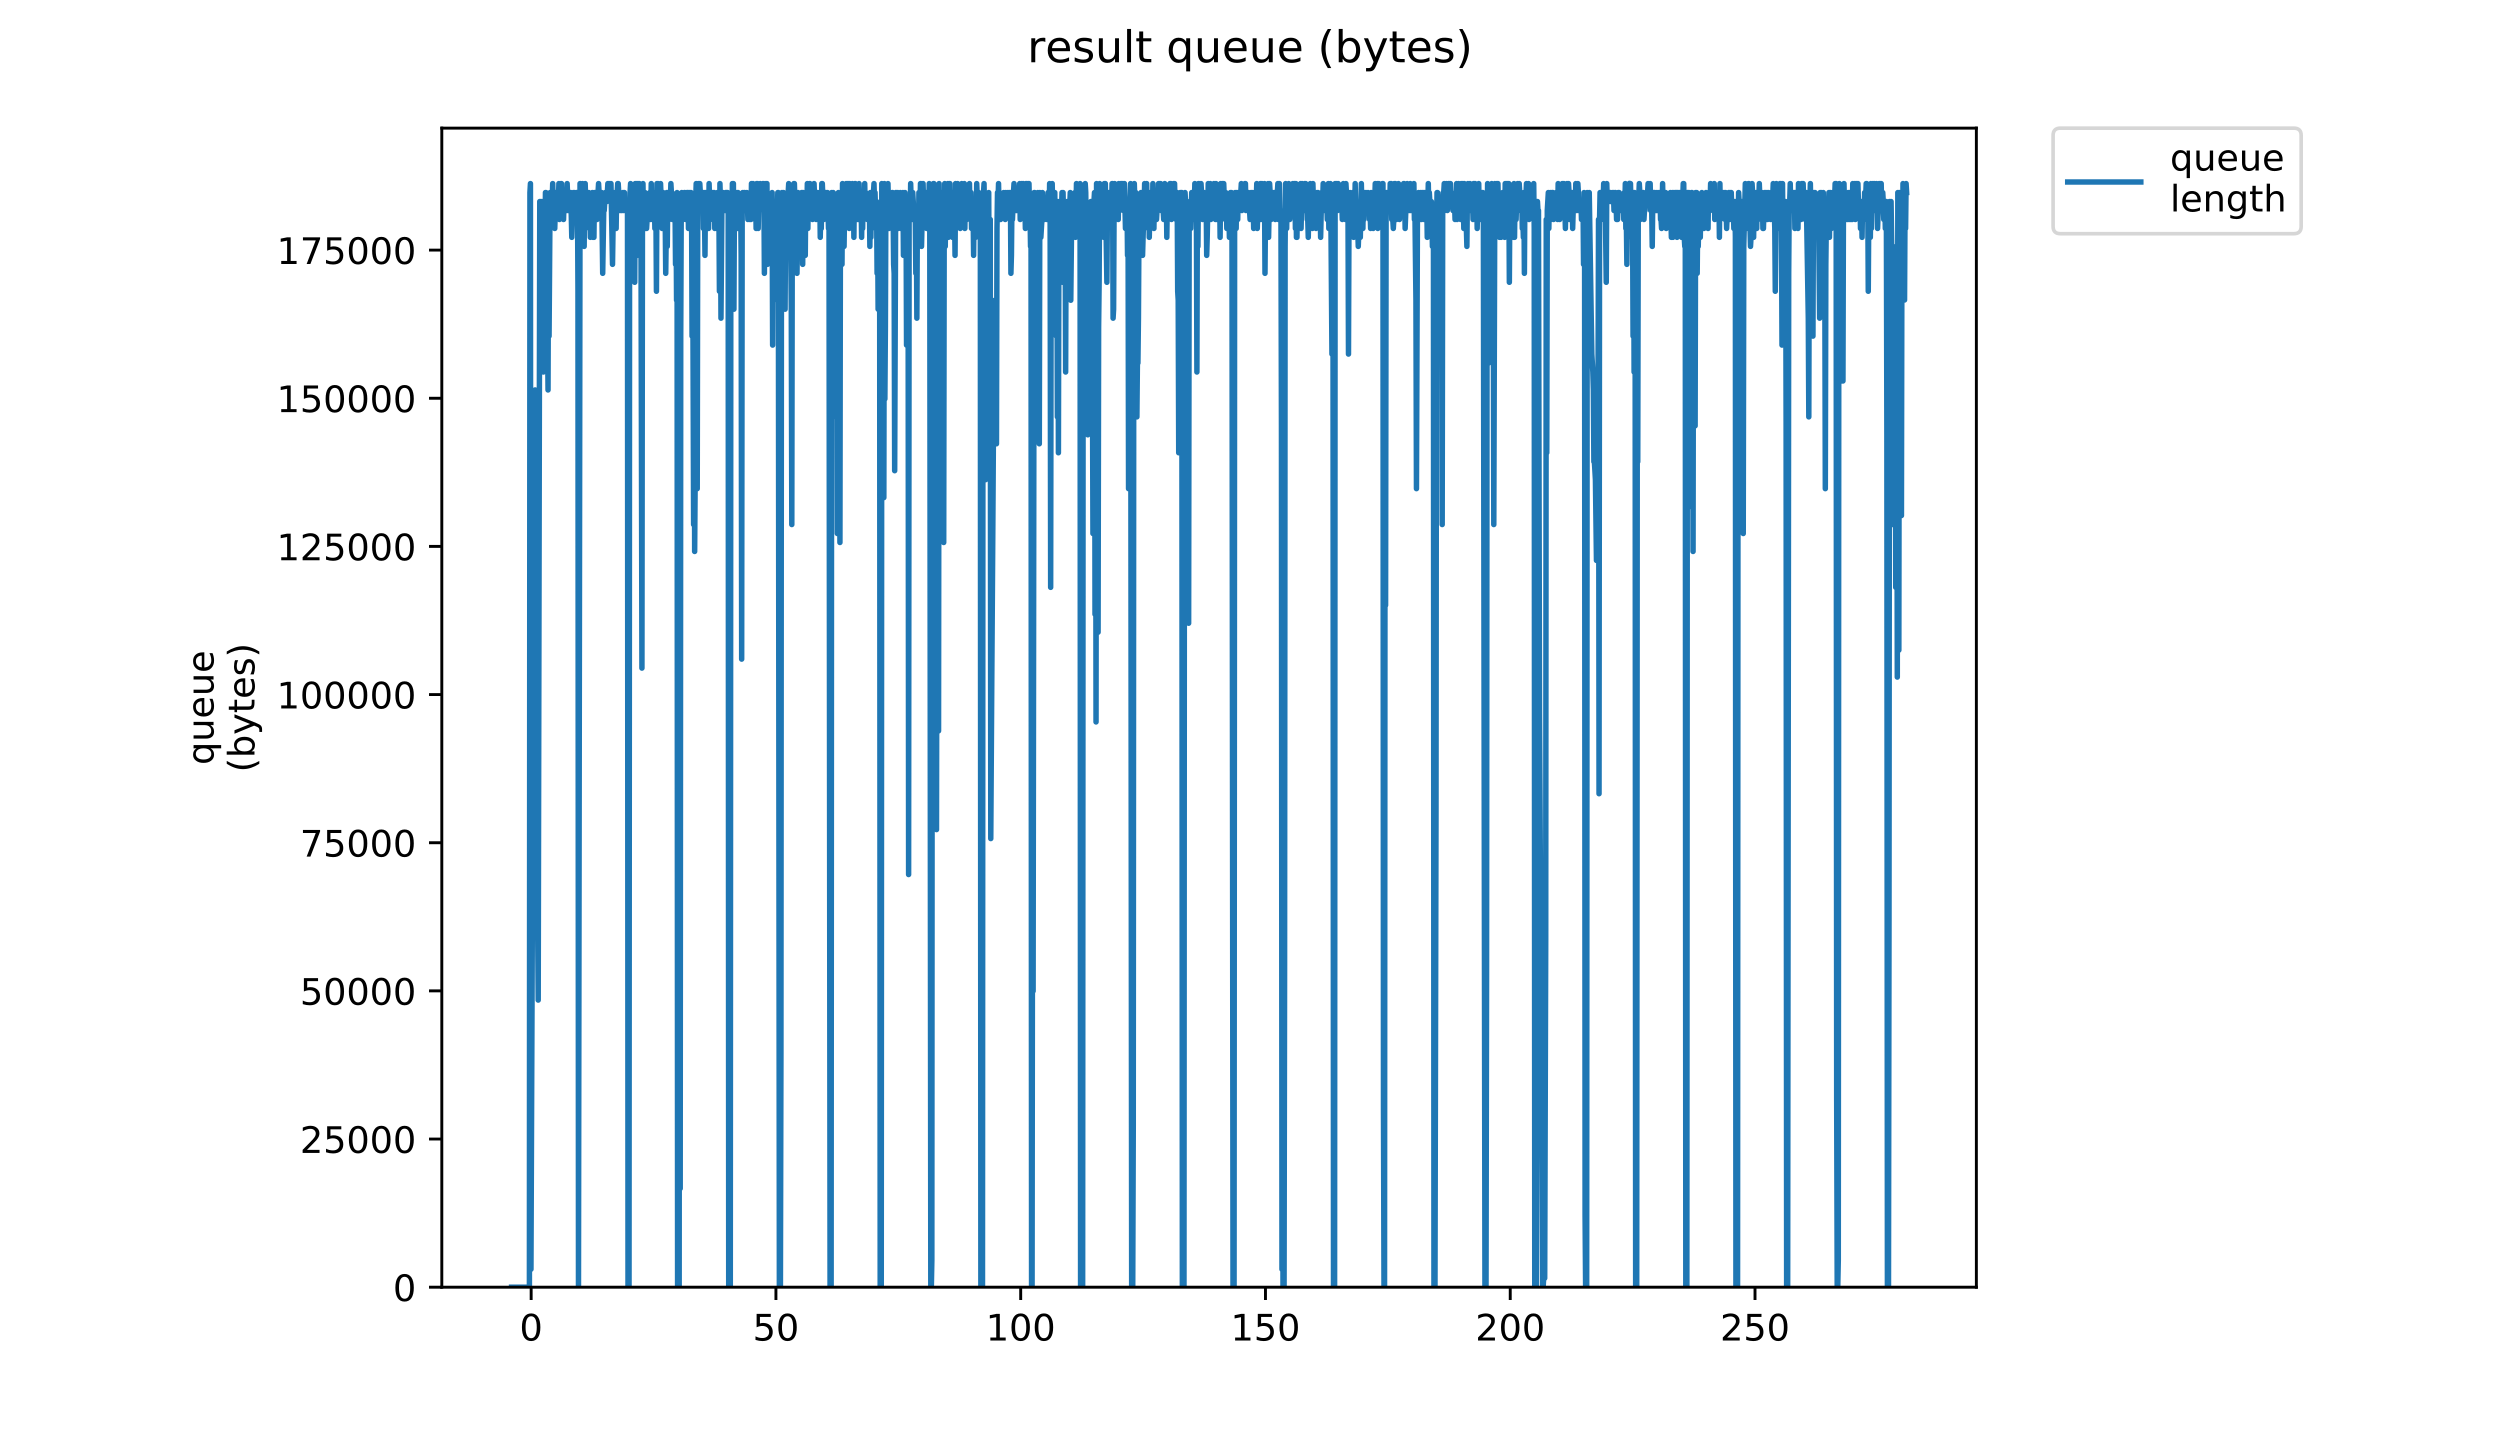 <?xml version="1.0" encoding="utf-8" standalone="no"?>
<!DOCTYPE svg PUBLIC "-//W3C//DTD SVG 1.1//EN"
  "http://www.w3.org/Graphics/SVG/1.1/DTD/svg11.dtd">
<!-- Created with matplotlib (https://matplotlib.org/) -->
<svg height="396pt" version="1.1" viewBox="0 0 684 396" width="684pt" xmlns="http://www.w3.org/2000/svg" xmlns:xlink="http://www.w3.org/1999/xlink">
 <defs>
  <style type="text/css">
*{stroke-linecap:butt;stroke-linejoin:round;}
  </style>
 </defs>
 <g id="figure_1">
  <g id="patch_1">
   <path d="M 0 396 
L 684 396 
L 684 0 
L 0 0 
z
" style="fill:#ffffff;"/>
  </g>
  <g id="axes_1">
   <g id="patch_2">
    <path d="M 120.879 352.174 
L 540.734 352.174 
L 540.734 35.062 
L 120.879 35.062 
z
" style="fill:#ffffff;"/>
   </g>
   <g id="matplotlib.axis_1">
    <g id="xtick_1">
     <g id="line2d_1">
      <defs>
       <path d="M 0 0 
L 0 3.5 
" id="m842500ee3b" style="stroke:#000000;stroke-width:0.8;"/>
      </defs>
      <g>
       <use style="stroke:#000000;stroke-width:0.8;" x="145.324" xlink:href="#m842500ee3b" y="352.174"/>
      </g>
     </g>
     <g id="text_1">
      <!-- 0 -->
      <defs>
       <path d="M 31.781 66.406 
Q 24.172 66.406 20.328 58.906 
Q 16.5 51.422 16.5 36.375 
Q 16.5 21.391 20.328 13.891 
Q 24.172 6.391 31.781 6.391 
Q 39.453 6.391 43.281 13.891 
Q 47.125 21.391 47.125 36.375 
Q 47.125 51.422 43.281 58.906 
Q 39.453 66.406 31.781 66.406 
z
M 31.781 74.219 
Q 44.047 74.219 50.516 64.516 
Q 56.984 54.828 56.984 36.375 
Q 56.984 17.969 50.516 8.266 
Q 44.047 -1.422 31.781 -1.422 
Q 19.531 -1.422 13.062 8.266 
Q 6.594 17.969 6.594 36.375 
Q 6.594 54.828 13.062 64.516 
Q 19.531 74.219 31.781 74.219 
z
" id="DejaVuSans-48"/>
      </defs>
      <g transform="translate(142.143 366.773)scale(0.1 -0.1)">
       <use xlink:href="#DejaVuSans-48"/>
      </g>
     </g>
    </g>
    <g id="xtick_2">
     <g id="line2d_2">
      <g>
       <use style="stroke:#000000;stroke-width:0.8;" x="212.293" xlink:href="#m842500ee3b" y="352.174"/>
      </g>
     </g>
     <g id="text_2">
      <!-- 50 -->
      <defs>
       <path d="M 10.797 72.906 
L 49.516 72.906 
L 49.516 64.594 
L 19.828 64.594 
L 19.828 46.734 
Q 21.969 47.469 24.109 47.828 
Q 26.266 48.188 28.422 48.188 
Q 40.625 48.188 47.75 41.5 
Q 54.891 34.812 54.891 23.391 
Q 54.891 11.625 47.562 5.094 
Q 40.234 -1.422 26.906 -1.422 
Q 22.312 -1.422 17.547 -0.641 
Q 12.797 0.141 7.719 1.703 
L 7.719 11.625 
Q 12.109 9.234 16.797 8.062 
Q 21.484 6.891 26.703 6.891 
Q 35.156 6.891 40.078 11.328 
Q 45.016 15.766 45.016 23.391 
Q 45.016 31 40.078 35.438 
Q 35.156 39.891 26.703 39.891 
Q 22.75 39.891 18.812 39.016 
Q 14.891 38.141 10.797 36.281 
z
" id="DejaVuSans-53"/>
      </defs>
      <g transform="translate(205.931 366.773)scale(0.1 -0.1)">
       <use xlink:href="#DejaVuSans-53"/>
       <use x="63.623" xlink:href="#DejaVuSans-48"/>
      </g>
     </g>
    </g>
    <g id="xtick_3">
     <g id="line2d_3">
      <g>
       <use style="stroke:#000000;stroke-width:0.8;" x="279.262" xlink:href="#m842500ee3b" y="352.174"/>
      </g>
     </g>
     <g id="text_3">
      <!-- 100 -->
      <defs>
       <path d="M 12.406 8.297 
L 28.516 8.297 
L 28.516 63.922 
L 10.984 60.406 
L 10.984 69.391 
L 28.422 72.906 
L 38.281 72.906 
L 38.281 8.297 
L 54.391 8.297 
L 54.391 0 
L 12.406 0 
z
" id="DejaVuSans-49"/>
      </defs>
      <g transform="translate(269.719 366.773)scale(0.1 -0.1)">
       <use xlink:href="#DejaVuSans-49"/>
       <use x="63.623" xlink:href="#DejaVuSans-48"/>
       <use x="127.246" xlink:href="#DejaVuSans-48"/>
      </g>
     </g>
    </g>
    <g id="xtick_4">
     <g id="line2d_4">
      <g>
       <use style="stroke:#000000;stroke-width:0.8;" x="346.232" xlink:href="#m842500ee3b" y="352.174"/>
      </g>
     </g>
     <g id="text_4">
      <!-- 150 -->
      <g transform="translate(336.688 366.773)scale(0.1 -0.1)">
       <use xlink:href="#DejaVuSans-49"/>
       <use x="63.623" xlink:href="#DejaVuSans-53"/>
       <use x="127.246" xlink:href="#DejaVuSans-48"/>
      </g>
     </g>
    </g>
    <g id="xtick_5">
     <g id="line2d_5">
      <g>
       <use style="stroke:#000000;stroke-width:0.8;" x="413.201" xlink:href="#m842500ee3b" y="352.174"/>
      </g>
     </g>
     <g id="text_5">
      <!-- 200 -->
      <defs>
       <path d="M 19.188 8.297 
L 53.609 8.297 
L 53.609 0 
L 7.328 0 
L 7.328 8.297 
Q 12.938 14.109 22.625 23.891 
Q 32.328 33.688 34.812 36.531 
Q 39.547 41.844 41.422 45.531 
Q 43.312 49.219 43.312 52.781 
Q 43.312 58.594 39.234 62.25 
Q 35.156 65.922 28.609 65.922 
Q 23.969 65.922 18.812 64.312 
Q 13.672 62.703 7.812 59.422 
L 7.812 69.391 
Q 13.766 71.781 18.938 73 
Q 24.125 74.219 28.422 74.219 
Q 39.75 74.219 46.484 68.547 
Q 53.219 62.891 53.219 53.422 
Q 53.219 48.922 51.531 44.891 
Q 49.859 40.875 45.406 35.406 
Q 44.188 33.984 37.641 27.219 
Q 31.109 20.453 19.188 8.297 
z
" id="DejaVuSans-50"/>
      </defs>
      <g transform="translate(403.657 366.773)scale(0.1 -0.1)">
       <use xlink:href="#DejaVuSans-50"/>
       <use x="63.623" xlink:href="#DejaVuSans-48"/>
       <use x="127.246" xlink:href="#DejaVuSans-48"/>
      </g>
     </g>
    </g>
    <g id="xtick_6">
     <g id="line2d_6">
      <g>
       <use style="stroke:#000000;stroke-width:0.8;" x="480.17" xlink:href="#m842500ee3b" y="352.174"/>
      </g>
     </g>
     <g id="text_6">
      <!-- 250 -->
      <g transform="translate(470.626 366.773)scale(0.1 -0.1)">
       <use xlink:href="#DejaVuSans-50"/>
       <use x="63.623" xlink:href="#DejaVuSans-53"/>
       <use x="127.246" xlink:href="#DejaVuSans-48"/>
      </g>
     </g>
    </g>
   </g>
   <g id="matplotlib.axis_2">
    <g id="ytick_1">
     <g id="line2d_7">
      <defs>
       <path d="M 0 0 
L -3.5 0 
" id="md6cca9fcb4" style="stroke:#000000;stroke-width:0.8;"/>
      </defs>
      <g>
       <use style="stroke:#000000;stroke-width:0.8;" x="120.879" xlink:href="#md6cca9fcb4" y="352.174"/>
      </g>
     </g>
     <g id="text_7">
      <!-- 0 -->
      <g transform="translate(107.516 355.973)scale(0.1 -0.1)">
       <use xlink:href="#DejaVuSans-48"/>
      </g>
     </g>
    </g>
    <g id="ytick_2">
     <g id="line2d_8">
      <g>
       <use style="stroke:#000000;stroke-width:0.8;" x="120.879" xlink:href="#md6cca9fcb4" y="311.639"/>
      </g>
     </g>
     <g id="text_8">
      <!-- 25000 -->
      <g transform="translate(82.066 315.438)scale(0.1 -0.1)">
       <use xlink:href="#DejaVuSans-50"/>
       <use x="63.623" xlink:href="#DejaVuSans-53"/>
       <use x="127.246" xlink:href="#DejaVuSans-48"/>
       <use x="190.869" xlink:href="#DejaVuSans-48"/>
       <use x="254.492" xlink:href="#DejaVuSans-48"/>
      </g>
     </g>
    </g>
    <g id="ytick_3">
     <g id="line2d_9">
      <g>
       <use style="stroke:#000000;stroke-width:0.8;" x="120.879" xlink:href="#md6cca9fcb4" y="271.103"/>
      </g>
     </g>
     <g id="text_9">
      <!-- 50000 -->
      <g transform="translate(82.066 274.903)scale(0.1 -0.1)">
       <use xlink:href="#DejaVuSans-53"/>
       <use x="63.623" xlink:href="#DejaVuSans-48"/>
       <use x="127.246" xlink:href="#DejaVuSans-48"/>
       <use x="190.869" xlink:href="#DejaVuSans-48"/>
       <use x="254.492" xlink:href="#DejaVuSans-48"/>
      </g>
     </g>
    </g>
    <g id="ytick_4">
     <g id="line2d_10">
      <g>
       <use style="stroke:#000000;stroke-width:0.8;" x="120.879" xlink:href="#md6cca9fcb4" y="230.568"/>
      </g>
     </g>
     <g id="text_10">
      <!-- 75000 -->
      <defs>
       <path d="M 8.203 72.906 
L 55.078 72.906 
L 55.078 68.703 
L 28.609 0 
L 18.312 0 
L 43.219 64.594 
L 8.203 64.594 
z
" id="DejaVuSans-55"/>
      </defs>
      <g transform="translate(82.066 234.367)scale(0.1 -0.1)">
       <use xlink:href="#DejaVuSans-55"/>
       <use x="63.623" xlink:href="#DejaVuSans-53"/>
       <use x="127.246" xlink:href="#DejaVuSans-48"/>
       <use x="190.869" xlink:href="#DejaVuSans-48"/>
       <use x="254.492" xlink:href="#DejaVuSans-48"/>
      </g>
     </g>
    </g>
    <g id="ytick_5">
     <g id="line2d_11">
      <g>
       <use style="stroke:#000000;stroke-width:0.8;" x="120.879" xlink:href="#md6cca9fcb4" y="190.033"/>
      </g>
     </g>
     <g id="text_11">
      <!-- 100000 -->
      <g transform="translate(75.704 193.832)scale(0.1 -0.1)">
       <use xlink:href="#DejaVuSans-49"/>
       <use x="63.623" xlink:href="#DejaVuSans-48"/>
       <use x="127.246" xlink:href="#DejaVuSans-48"/>
       <use x="190.869" xlink:href="#DejaVuSans-48"/>
       <use x="254.492" xlink:href="#DejaVuSans-48"/>
       <use x="318.115" xlink:href="#DejaVuSans-48"/>
      </g>
     </g>
    </g>
    <g id="ytick_6">
     <g id="line2d_12">
      <g>
       <use style="stroke:#000000;stroke-width:0.8;" x="120.879" xlink:href="#md6cca9fcb4" y="149.497"/>
      </g>
     </g>
     <g id="text_12">
      <!-- 125000 -->
      <g transform="translate(75.704 153.297)scale(0.1 -0.1)">
       <use xlink:href="#DejaVuSans-49"/>
       <use x="63.623" xlink:href="#DejaVuSans-50"/>
       <use x="127.246" xlink:href="#DejaVuSans-53"/>
       <use x="190.869" xlink:href="#DejaVuSans-48"/>
       <use x="254.492" xlink:href="#DejaVuSans-48"/>
       <use x="318.115" xlink:href="#DejaVuSans-48"/>
      </g>
     </g>
    </g>
    <g id="ytick_7">
     <g id="line2d_13">
      <g>
       <use style="stroke:#000000;stroke-width:0.8;" x="120.879" xlink:href="#md6cca9fcb4" y="108.962"/>
      </g>
     </g>
     <g id="text_13">
      <!-- 150000 -->
      <g transform="translate(75.704 112.761)scale(0.1 -0.1)">
       <use xlink:href="#DejaVuSans-49"/>
       <use x="63.623" xlink:href="#DejaVuSans-53"/>
       <use x="127.246" xlink:href="#DejaVuSans-48"/>
       <use x="190.869" xlink:href="#DejaVuSans-48"/>
       <use x="254.492" xlink:href="#DejaVuSans-48"/>
       <use x="318.115" xlink:href="#DejaVuSans-48"/>
      </g>
     </g>
    </g>
    <g id="ytick_8">
     <g id="line2d_14">
      <g>
       <use style="stroke:#000000;stroke-width:0.8;" x="120.879" xlink:href="#md6cca9fcb4" y="68.427"/>
      </g>
     </g>
     <g id="text_14">
      <!-- 175000 -->
      <g transform="translate(75.704 72.226)scale(0.1 -0.1)">
       <use xlink:href="#DejaVuSans-49"/>
       <use x="63.623" xlink:href="#DejaVuSans-55"/>
       <use x="127.246" xlink:href="#DejaVuSans-53"/>
       <use x="190.869" xlink:href="#DejaVuSans-48"/>
       <use x="254.492" xlink:href="#DejaVuSans-48"/>
       <use x="318.115" xlink:href="#DejaVuSans-48"/>
      </g>
     </g>
    </g>
    <g id="text_15">
     <!-- queue -->
     <defs>
      <path d="M 14.797 27.297 
Q 14.797 17.391 18.875 11.75 
Q 22.953 6.109 30.078 6.109 
Q 37.203 6.109 41.297 11.75 
Q 45.406 17.391 45.406 27.297 
Q 45.406 37.203 41.297 42.844 
Q 37.203 48.484 30.078 48.484 
Q 22.953 48.484 18.875 42.844 
Q 14.797 37.203 14.797 27.297 
z
M 45.406 8.203 
Q 42.578 3.328 38.25 0.953 
Q 33.938 -1.422 27.875 -1.422 
Q 17.969 -1.422 11.734 6.484 
Q 5.516 14.406 5.516 27.297 
Q 5.516 40.188 11.734 48.094 
Q 17.969 56 27.875 56 
Q 33.938 56 38.25 53.625 
Q 42.578 51.266 45.406 46.391 
L 45.406 54.688 
L 54.391 54.688 
L 54.391 -20.797 
L 45.406 -20.797 
z
" id="DejaVuSans-113"/>
      <path d="M 8.5 21.578 
L 8.5 54.688 
L 17.484 54.688 
L 17.484 21.922 
Q 17.484 14.156 20.5 10.266 
Q 23.531 6.391 29.594 6.391 
Q 36.859 6.391 41.078 11.031 
Q 45.312 15.672 45.312 23.688 
L 45.312 54.688 
L 54.297 54.688 
L 54.297 0 
L 45.312 0 
L 45.312 8.406 
Q 42.047 3.422 37.719 1 
Q 33.406 -1.422 27.688 -1.422 
Q 18.266 -1.422 13.375 4.438 
Q 8.5 10.297 8.5 21.578 
z
M 31.109 56 
z
" id="DejaVuSans-117"/>
      <path d="M 56.203 29.594 
L 56.203 25.203 
L 14.891 25.203 
Q 15.484 15.922 20.484 11.062 
Q 25.484 6.203 34.422 6.203 
Q 39.594 6.203 44.453 7.469 
Q 49.312 8.734 54.109 11.281 
L 54.109 2.781 
Q 49.266 0.734 44.188 -0.344 
Q 39.109 -1.422 33.891 -1.422 
Q 20.797 -1.422 13.156 6.188 
Q 5.516 13.812 5.516 26.812 
Q 5.516 40.234 12.766 48.109 
Q 20.016 56 32.328 56 
Q 43.359 56 49.781 48.891 
Q 56.203 41.797 56.203 29.594 
z
M 47.219 32.234 
Q 47.125 39.594 43.094 43.984 
Q 39.062 48.391 32.422 48.391 
Q 24.906 48.391 20.391 44.141 
Q 15.875 39.891 15.188 32.172 
z
" id="DejaVuSans-101"/>
     </defs>
     <g transform="translate(58.426 209.283)rotate(-90)scale(0.1 -0.1)">
      <use xlink:href="#DejaVuSans-113"/>
      <use x="63.477" xlink:href="#DejaVuSans-117"/>
      <use x="126.855" xlink:href="#DejaVuSans-101"/>
      <use x="188.379" xlink:href="#DejaVuSans-117"/>
      <use x="251.758" xlink:href="#DejaVuSans-101"/>
     </g>
     <!-- (bytes) -->
     <defs>
      <path d="M 31 75.875 
Q 24.469 64.656 21.281 53.656 
Q 18.109 42.672 18.109 31.391 
Q 18.109 20.125 21.312 9.062 
Q 24.516 -2 31 -13.188 
L 23.188 -13.188 
Q 15.875 -1.703 12.234 9.375 
Q 8.594 20.453 8.594 31.391 
Q 8.594 42.281 12.203 53.312 
Q 15.828 64.359 23.188 75.875 
z
" id="DejaVuSans-40"/>
      <path d="M 48.688 27.297 
Q 48.688 37.203 44.609 42.844 
Q 40.531 48.484 33.406 48.484 
Q 26.266 48.484 22.188 42.844 
Q 18.109 37.203 18.109 27.297 
Q 18.109 17.391 22.188 11.75 
Q 26.266 6.109 33.406 6.109 
Q 40.531 6.109 44.609 11.75 
Q 48.688 17.391 48.688 27.297 
z
M 18.109 46.391 
Q 20.953 51.266 25.266 53.625 
Q 29.594 56 35.594 56 
Q 45.562 56 51.781 48.094 
Q 58.016 40.188 58.016 27.297 
Q 58.016 14.406 51.781 6.484 
Q 45.562 -1.422 35.594 -1.422 
Q 29.594 -1.422 25.266 0.953 
Q 20.953 3.328 18.109 8.203 
L 18.109 0 
L 9.078 0 
L 9.078 75.984 
L 18.109 75.984 
z
" id="DejaVuSans-98"/>
      <path d="M 32.172 -5.078 
Q 28.375 -14.844 24.75 -17.812 
Q 21.141 -20.797 15.094 -20.797 
L 7.906 -20.797 
L 7.906 -13.281 
L 13.188 -13.281 
Q 16.891 -13.281 18.938 -11.516 
Q 21 -9.766 23.484 -3.219 
L 25.094 0.875 
L 2.984 54.688 
L 12.5 54.688 
L 29.594 11.922 
L 46.688 54.688 
L 56.203 54.688 
z
" id="DejaVuSans-121"/>
      <path d="M 18.312 70.219 
L 18.312 54.688 
L 36.812 54.688 
L 36.812 47.703 
L 18.312 47.703 
L 18.312 18.016 
Q 18.312 11.328 20.141 9.422 
Q 21.969 7.516 27.594 7.516 
L 36.812 7.516 
L 36.812 0 
L 27.594 0 
Q 17.188 0 13.234 3.875 
Q 9.281 7.766 9.281 18.016 
L 9.281 47.703 
L 2.688 47.703 
L 2.688 54.688 
L 9.281 54.688 
L 9.281 70.219 
z
" id="DejaVuSans-116"/>
      <path d="M 44.281 53.078 
L 44.281 44.578 
Q 40.484 46.531 36.375 47.5 
Q 32.281 48.484 27.875 48.484 
Q 21.188 48.484 17.844 46.438 
Q 14.5 44.391 14.5 40.281 
Q 14.5 37.156 16.891 35.375 
Q 19.281 33.594 26.516 31.984 
L 29.594 31.297 
Q 39.156 29.25 43.188 25.516 
Q 47.219 21.781 47.219 15.094 
Q 47.219 7.469 41.188 3.016 
Q 35.156 -1.422 24.609 -1.422 
Q 20.219 -1.422 15.453 -0.562 
Q 10.688 0.297 5.422 2 
L 5.422 11.281 
Q 10.406 8.688 15.234 7.391 
Q 20.062 6.109 24.812 6.109 
Q 31.156 6.109 34.562 8.281 
Q 37.984 10.453 37.984 14.406 
Q 37.984 18.062 35.516 20.016 
Q 33.062 21.969 24.703 23.781 
L 21.578 24.516 
Q 13.234 26.266 9.516 29.906 
Q 5.812 33.547 5.812 39.891 
Q 5.812 47.609 11.281 51.797 
Q 16.75 56 26.812 56 
Q 31.781 56 36.172 55.266 
Q 40.578 54.547 44.281 53.078 
z
" id="DejaVuSans-115"/>
      <path d="M 8.016 75.875 
L 15.828 75.875 
Q 23.141 64.359 26.781 53.312 
Q 30.422 42.281 30.422 31.391 
Q 30.422 20.453 26.781 9.375 
Q 23.141 -1.703 15.828 -13.188 
L 8.016 -13.188 
Q 14.5 -2 17.703 9.062 
Q 20.906 20.125 20.906 31.391 
Q 20.906 42.672 17.703 53.656 
Q 14.5 64.656 8.016 75.875 
z
" id="DejaVuSans-41"/>
     </defs>
     <g transform="translate(69.624 211.295)rotate(-90)scale(0.1 -0.1)">
      <use xlink:href="#DejaVuSans-40"/>
      <use x="39.014" xlink:href="#DejaVuSans-98"/>
      <use x="102.49" xlink:href="#DejaVuSans-121"/>
      <use x="161.67" xlink:href="#DejaVuSans-116"/>
      <use x="200.879" xlink:href="#DejaVuSans-101"/>
      <use x="262.402" xlink:href="#DejaVuSans-115"/>
      <use x="314.502" xlink:href="#DejaVuSans-41"/>
     </g>
    </g>
   </g>
   <g id="line2d_15">
    <path clip-path="url(#p1775b8d9c0)" d="M 139.963 352.174 
L 144.847 352.174 
L 144.988 52.686 
L 145.128 50.231 
L 145.269 347.265 
L 145.835 204.885 
L 145.977 207.34 
L 146.118 175.427 
L 146.26 214.704 
L 146.403 106.692 
L 146.547 234.343 
L 146.689 160.698 
L 146.831 251.526 
L 146.972 236.798 
L 147.255 273.62 
L 147.678 55.141 
L 147.82 55.141 
L 147.961 60.05 
L 148.243 55.141 
L 148.384 84.599 
L 148.524 72.325 
L 148.666 101.782 
L 148.808 64.937 
L 148.949 74.779 
L 149.091 69.87 
L 149.233 52.686 
L 149.375 52.686 
L 149.658 74.779 
L 149.942 106.692 
L 150.084 60.05 
L 150.225 91.963 
L 150.509 52.686 
L 150.651 57.596 
L 150.792 55.141 
L 150.933 57.596 
L 151.075 55.141 
L 151.216 50.231 
L 151.358 55.141 
L 151.5 55.141 
L 151.642 57.596 
L 151.782 62.505 
L 152.065 52.686 
L 152.207 55.141 
L 152.348 52.686 
L 152.629 52.686 
L 152.77 55.034 
L 152.911 50.231 
L 153.052 60.05 
L 153.334 52.686 
L 153.476 50.231 
L 153.618 50.231 
L 153.759 55.141 
L 153.901 52.686 
L 154.042 52.686 
L 154.183 60.05 
L 154.324 55.141 
L 154.464 55.141 
L 154.606 57.596 
L 154.889 52.686 
L 155.03 57.596 
L 155.171 50.231 
L 155.452 57.596 
L 155.734 52.686 
L 155.874 57.596 
L 156.016 52.686 
L 156.157 52.686 
L 156.44 64.937 
L 156.581 60.05 
L 156.722 60.05 
L 156.862 52.686 
L 157.003 55.141 
L 157.144 52.686 
L 157.285 55.141 
L 157.427 55.141 
L 157.568 57.596 
L 157.709 52.686 
L 157.99 52.686 
L 158.131 79.689 
L 158.272 352.174 
L 158.697 50.231 
L 158.839 50.231 
L 159.12 55.141 
L 159.402 50.231 
L 159.543 62.505 
L 159.683 52.686 
L 159.824 67.415 
L 159.965 52.686 
L 160.107 50.231 
L 160.248 55.141 
L 160.389 52.686 
L 160.53 57.596 
L 160.67 52.686 
L 160.811 55.141 
L 160.952 55.141 
L 161.092 52.686 
L 161.233 62.505 
L 161.374 55.141 
L 161.515 64.937 
L 161.656 55.141 
L 161.796 57.596 
L 162.077 52.686 
L 162.218 64.937 
L 162.358 55.141 
L 162.499 64.937 
L 162.639 52.686 
L 162.782 55.141 
L 162.923 52.686 
L 163.064 57.596 
L 163.205 52.686 
L 163.345 60.05 
L 163.486 52.686 
L 163.626 52.686 
L 163.767 50.231 
L 163.907 52.686 
L 164.048 52.686 
L 164.19 55.141 
L 164.473 55.141 
L 164.614 52.686 
L 164.896 74.779 
L 165.177 57.596 
L 165.318 57.596 
L 165.602 52.686 
L 165.744 52.686 
L 165.885 55.141 
L 166.027 55.141 
L 166.31 50.231 
L 166.451 50.231 
L 166.594 52.686 
L 166.735 50.231 
L 166.877 55.141 
L 167.017 55.141 
L 167.159 50.231 
L 167.583 72.325 
L 167.866 52.686 
L 168.007 55.141 
L 168.291 55.141 
L 168.433 62.505 
L 168.574 62.505 
L 168.716 52.686 
L 168.858 52.686 
L 169 50.231 
L 169.141 50.231 
L 169.283 52.686 
L 169.425 57.596 
L 169.566 55.141 
L 169.708 57.596 
L 169.849 55.141 
L 169.99 57.596 
L 170.131 57.596 
L 170.412 52.686 
L 170.553 57.596 
L 170.694 52.686 
L 170.835 52.686 
L 170.976 57.596 
L 171.118 55.141 
L 171.259 57.596 
L 171.399 55.141 
L 171.54 57.596 
L 171.681 57.596 
L 171.822 352.174 
L 172.104 352.174 
L 172.245 72.325 
L 172.386 52.686 
L 172.527 50.231 
L 172.667 67.415 
L 172.808 52.686 
L 172.949 57.596 
L 173.231 57.596 
L 173.372 64.937 
L 173.514 55.141 
L 173.656 77.234 
L 173.797 50.231 
L 173.938 64.937 
L 174.079 67.415 
L 174.22 50.231 
L 174.362 69.87 
L 174.504 50.231 
L 174.645 52.686 
L 174.787 50.231 
L 174.929 50.231 
L 175.07 62.505 
L 175.211 60.05 
L 175.351 52.686 
L 175.633 182.792 
L 175.774 60.05 
L 175.914 50.231 
L 176.055 60.05 
L 176.48 52.686 
L 176.621 62.505 
L 176.763 57.596 
L 176.904 62.505 
L 177.046 60.05 
L 177.188 55.141 
L 177.329 60.05 
L 177.756 52.686 
L 177.898 55.141 
L 178.04 60.05 
L 178.182 50.231 
L 178.324 57.596 
L 178.466 55.141 
L 178.607 60.05 
L 178.749 52.686 
L 178.89 55.141 
L 179.032 55.141 
L 179.174 62.505 
L 179.316 57.596 
L 179.458 57.596 
L 179.6 79.689 
L 179.741 50.231 
L 179.883 57.596 
L 180.024 50.231 
L 180.307 55.141 
L 180.448 55.141 
L 180.589 57.596 
L 180.73 50.231 
L 181.154 62.505 
L 181.436 52.686 
L 181.578 55.141 
L 181.719 55.141 
L 181.86 62.505 
L 182.001 60.05 
L 182.142 74.779 
L 182.424 52.686 
L 182.565 67.415 
L 182.706 52.686 
L 182.847 57.596 
L 182.988 52.686 
L 183.129 60.05 
L 183.411 55.141 
L 183.552 50.231 
L 183.693 52.686 
L 183.834 52.686 
L 183.975 60.05 
L 184.258 55.141 
L 184.4 57.596 
L 184.541 57.596 
L 184.682 55.141 
L 184.823 72.325 
L 184.964 57.596 
L 185.105 82.144 
L 185.246 52.686 
L 185.387 352.174 
L 185.823 352.174 
L 185.964 57.596 
L 186.105 325.171 
L 186.246 91.963 
L 186.387 57.596 
L 186.528 52.686 
L 186.669 57.596 
L 186.81 55.141 
L 186.951 60.05 
L 187.092 57.596 
L 187.233 52.686 
L 187.373 52.686 
L 187.655 60.05 
L 187.937 52.686 
L 188.219 52.686 
L 188.361 62.505 
L 188.502 52.686 
L 188.643 62.505 
L 188.784 52.686 
L 188.925 55.141 
L 189.066 52.686 
L 189.206 55.141 
L 189.347 91.963 
L 189.489 57.596 
L 189.772 143.514 
L 189.914 74.779 
L 190.055 150.879 
L 190.196 131.24 
L 190.337 55.141 
L 190.478 50.231 
L 190.62 55.141 
L 190.761 133.695 
L 190.902 55.141 
L 191.043 50.231 
L 191.184 55.141 
L 191.325 55.141 
L 191.466 50.231 
L 191.749 55.141 
L 191.89 55.141 
L 192.031 52.686 
L 192.172 55.141 
L 192.315 52.686 
L 192.456 62.505 
L 192.597 52.686 
L 192.738 57.596 
L 192.879 69.87 
L 193.021 52.686 
L 193.162 62.505 
L 193.303 52.686 
L 193.444 57.596 
L 193.586 52.686 
L 193.869 62.505 
L 194.009 50.231 
L 194.293 60.05 
L 194.434 55.141 
L 194.575 55.141 
L 194.716 52.686 
L 194.857 52.686 
L 194.999 60.05 
L 195.14 52.686 
L 195.281 60.05 
L 195.422 52.686 
L 195.563 62.505 
L 195.704 55.141 
L 195.986 55.141 
L 196.127 62.505 
L 196.269 52.686 
L 196.411 57.596 
L 196.693 57.596 
L 196.834 79.689 
L 196.975 50.231 
L 197.117 55.141 
L 197.258 87.053 
L 197.54 52.686 
L 197.681 55.141 
L 197.823 52.686 
L 197.964 57.596 
L 198.106 57.596 
L 198.247 55.141 
L 198.387 57.596 
L 198.528 52.686 
L 199.092 52.686 
L 199.233 57.596 
L 199.374 352.174 
L 199.81 352.174 
L 199.952 60.05 
L 200.093 52.686 
L 200.234 67.415 
L 200.376 50.231 
L 200.517 64.937 
L 200.658 50.231 
L 200.8 84.599 
L 200.941 55.141 
L 201.082 52.686 
L 201.223 55.141 
L 201.363 55.141 
L 201.506 57.596 
L 201.649 52.686 
L 201.79 62.505 
L 201.931 52.686 
L 202.072 62.505 
L 202.213 57.596 
L 202.354 60.05 
L 202.495 55.141 
L 202.636 55.141 
L 202.778 69.87 
L 202.92 180.337 
L 203.062 55.141 
L 203.204 52.686 
L 203.488 57.596 
L 203.63 52.686 
L 203.771 52.686 
L 203.912 57.596 
L 204.053 55.141 
L 204.194 55.141 
L 204.335 52.686 
L 204.476 55.141 
L 204.617 60.05 
L 204.758 55.141 
L 204.899 55.141 
L 205.18 60.05 
L 205.321 55.141 
L 205.462 60.05 
L 205.603 50.231 
L 205.744 55.141 
L 205.886 55.141 
L 206.028 50.231 
L 206.169 55.141 
L 206.31 55.141 
L 206.592 60.05 
L 206.733 52.686 
L 206.874 62.505 
L 207.015 50.231 
L 207.157 52.686 
L 207.298 50.231 
L 207.438 62.505 
L 207.579 55.141 
L 207.72 57.596 
L 208.002 50.231 
L 208.143 55.141 
L 208.284 52.686 
L 208.426 52.686 
L 208.568 55.141 
L 208.71 50.231 
L 208.852 55.141 
L 208.994 50.231 
L 209.135 74.779 
L 209.275 52.686 
L 209.416 60.05 
L 209.557 50.231 
L 209.698 55.141 
L 209.839 50.231 
L 209.98 72.325 
L 210.122 57.596 
L 210.263 57.596 
L 210.404 55.141 
L 210.545 62.505 
L 210.686 57.596 
L 210.827 60.05 
L 210.967 55.141 
L 211.109 57.596 
L 211.25 52.686 
L 211.391 94.418 
L 211.533 60.05 
L 211.676 82.144 
L 211.817 57.596 
L 211.959 64.937 
L 212.242 55.141 
L 212.384 60.05 
L 212.526 57.596 
L 212.668 57.596 
L 212.809 52.686 
L 212.951 52.686 
L 213.234 352.174 
L 213.52 352.174 
L 213.663 288.349 
L 213.805 60.05 
L 213.947 52.686 
L 214.089 55.141 
L 214.23 67.415 
L 214.372 52.686 
L 214.514 57.596 
L 214.655 57.596 
L 214.797 84.599 
L 214.938 60.05 
L 215.221 55.141 
L 215.363 57.596 
L 215.504 52.686 
L 215.646 52.686 
L 215.788 50.231 
L 215.93 60.05 
L 216.071 52.686 
L 216.213 52.686 
L 216.497 84.599 
L 216.637 143.514 
L 216.779 52.686 
L 216.921 55.141 
L 217.063 55.141 
L 217.204 50.231 
L 217.346 50.231 
L 217.488 55.141 
L 217.629 55.141 
L 217.772 57.596 
L 217.913 55.141 
L 218.054 74.779 
L 218.338 52.686 
L 218.48 55.141 
L 218.621 55.141 
L 218.763 60.05 
L 218.905 55.141 
L 219.188 55.141 
L 219.33 52.686 
L 219.472 52.686 
L 219.613 72.325 
L 219.755 52.686 
L 219.897 55.141 
L 220.18 55.141 
L 220.322 69.87 
L 220.464 52.686 
L 220.605 60.05 
L 220.747 57.596 
L 220.889 50.231 
L 221.031 62.505 
L 221.172 52.686 
L 221.314 57.596 
L 221.456 50.231 
L 221.597 50.231 
L 221.88 57.596 
L 222.022 52.686 
L 222.163 52.686 
L 222.304 60.05 
L 222.445 52.686 
L 222.585 57.596 
L 222.726 50.231 
L 223.008 57.596 
L 223.151 55.141 
L 223.292 60.05 
L 223.433 57.596 
L 223.574 52.686 
L 223.715 52.686 
L 223.856 57.596 
L 223.997 57.596 
L 224.138 60.05 
L 224.279 52.686 
L 224.42 64.937 
L 224.561 57.596 
L 224.702 62.505 
L 224.844 50.231 
L 224.985 50.231 
L 225.267 57.596 
L 225.408 60.05 
L 225.548 52.686 
L 225.689 55.141 
L 225.831 52.686 
L 225.973 52.686 
L 226.114 55.141 
L 226.255 55.141 
L 226.396 52.686 
L 226.677 62.505 
L 226.817 55.141 
L 227.105 352.174 
L 227.399 352.174 
L 227.54 52.686 
L 227.68 55.141 
L 227.821 55.141 
L 227.962 52.686 
L 228.103 64.937 
L 228.244 55.141 
L 228.528 64.937 
L 228.671 114.057 
L 228.812 60.05 
L 228.955 69.87 
L 229.097 145.969 
L 229.38 52.686 
L 229.521 60.05 
L 229.806 148.424 
L 229.948 55.141 
L 230.089 55.141 
L 230.371 72.325 
L 230.512 50.231 
L 230.654 62.505 
L 230.795 55.141 
L 230.937 67.415 
L 231.078 57.596 
L 231.22 60.05 
L 231.361 57.596 
L 231.503 50.231 
L 231.645 57.596 
L 231.787 57.596 
L 231.928 50.231 
L 232.069 55.141 
L 232.21 50.231 
L 232.351 62.505 
L 232.493 50.231 
L 232.775 55.141 
L 232.916 60.05 
L 233.198 50.231 
L 233.339 55.141 
L 233.48 52.686 
L 233.621 64.937 
L 233.762 52.686 
L 233.904 50.231 
L 234.045 50.231 
L 234.186 52.686 
L 234.327 60.05 
L 234.609 52.686 
L 234.749 60.05 
L 234.89 60.05 
L 235.031 50.231 
L 235.172 60.05 
L 235.314 57.596 
L 235.454 57.596 
L 235.596 55.141 
L 235.737 64.937 
L 235.878 55.141 
L 236.019 62.505 
L 236.16 52.686 
L 236.301 60.05 
L 236.442 57.596 
L 236.583 50.231 
L 236.725 57.596 
L 236.866 52.686 
L 237.007 57.596 
L 237.148 57.596 
L 237.289 60.05 
L 237.57 60.05 
L 237.854 55.141 
L 237.995 67.415 
L 238.136 52.686 
L 238.277 64.937 
L 238.417 52.686 
L 238.559 62.505 
L 238.7 60.05 
L 238.982 52.686 
L 239.124 50.231 
L 239.265 55.141 
L 239.406 52.686 
L 239.547 57.596 
L 239.688 55.141 
L 239.829 55.141 
L 239.97 74.779 
L 240.11 60.05 
L 240.251 84.599 
L 240.392 77.234 
L 240.535 82.144 
L 240.676 69.87 
L 240.819 352.174 
L 241.113 352.174 
L 241.254 50.231 
L 241.395 52.686 
L 241.536 57.596 
L 241.677 55.141 
L 241.819 136.15 
L 241.96 50.231 
L 242.101 109.147 
L 242.241 89.508 
L 242.382 52.686 
L 242.523 60.05 
L 242.664 57.596 
L 242.945 50.231 
L 243.228 62.505 
L 243.369 54.857 
L 243.651 60.05 
L 243.792 55.141 
L 243.933 57.596 
L 244.074 52.686 
L 244.215 52.686 
L 244.355 57.596 
L 244.497 72.325 
L 244.639 74.779 
L 244.781 128.785 
L 245.064 52.686 
L 245.205 52.686 
L 245.346 62.505 
L 245.487 62.505 
L 245.627 52.686 
L 245.768 62.505 
L 246.053 55.141 
L 246.193 57.596 
L 246.334 52.686 
L 246.475 62.505 
L 246.617 60.05 
L 246.759 55.141 
L 246.9 55.141 
L 247.041 52.686 
L 247.182 69.87 
L 247.323 55.141 
L 247.465 55.141 
L 247.605 52.686 
L 247.746 60.05 
L 247.887 55.141 
L 248.028 94.418 
L 248.169 89.508 
L 248.311 91.963 
L 248.452 60.05 
L 248.595 239.272 
L 248.736 55.141 
L 248.877 60.05 
L 249.017 60.05 
L 249.158 50.231 
L 249.44 60.05 
L 249.581 60.05 
L 249.722 52.686 
L 249.864 55.141 
L 250.005 60.05 
L 250.146 57.596 
L 250.287 57.596 
L 250.428 60.05 
L 250.57 74.779 
L 250.711 62.505 
L 250.852 87.053 
L 250.993 60.05 
L 251.134 57.596 
L 251.276 64.937 
L 251.417 52.686 
L 251.699 57.596 
L 251.84 50.231 
L 251.981 50.231 
L 252.123 67.415 
L 252.404 55.141 
L 252.546 50.231 
L 252.828 60.05 
L 252.969 52.686 
L 253.11 60.05 
L 253.251 57.596 
L 253.392 52.686 
L 253.533 62.505 
L 253.673 55.141 
L 253.955 55.141 
L 254.096 57.596 
L 254.237 50.231 
L 254.378 55.141 
L 254.664 352.174 
L 254.812 352.174 
L 254.953 344.81 
L 255.093 72.325 
L 255.376 50.231 
L 255.517 50.231 
L 255.658 55.141 
L 255.799 89.508 
L 255.941 163.153 
L 256.082 74.779 
L 256.224 226.978 
L 256.505 55.141 
L 256.647 84.599 
L 256.788 199.975 
L 256.929 50.231 
L 257.069 111.602 
L 257.21 55.141 
L 257.351 67.415 
L 257.492 55.141 
L 257.633 57.596 
L 257.774 52.686 
L 257.915 94.418 
L 258.056 77.234 
L 258.197 148.424 
L 258.337 60.05 
L 258.478 50.231 
L 258.619 67.415 
L 258.76 57.596 
L 258.901 64.937 
L 259.183 55.141 
L 259.324 50.231 
L 259.465 64.937 
L 259.747 50.231 
L 259.888 50.231 
L 260.029 60.05 
L 260.17 55.141 
L 260.311 55.141 
L 260.594 64.937 
L 260.735 52.686 
L 260.876 62.505 
L 261.017 55.141 
L 261.158 57.596 
L 261.299 69.87 
L 261.44 50.231 
L 261.581 57.596 
L 261.722 52.686 
L 261.863 55.141 
L 262.004 50.231 
L 262.145 57.596 
L 262.286 57.596 
L 262.427 52.686 
L 262.568 55.141 
L 262.709 62.505 
L 262.85 57.596 
L 262.991 60.05 
L 263.132 50.231 
L 263.274 55.141 
L 263.415 52.686 
L 263.698 57.596 
L 263.839 50.231 
L 263.98 62.505 
L 264.121 52.686 
L 264.261 52.686 
L 264.402 60.05 
L 264.543 60.05 
L 264.685 55.141 
L 264.826 57.596 
L 264.967 52.686 
L 265.107 55.141 
L 265.248 50.231 
L 265.389 57.596 
L 265.671 52.686 
L 265.813 62.505 
L 265.955 55.141 
L 266.097 55.141 
L 266.238 57.596 
L 266.379 69.87 
L 266.521 55.141 
L 266.662 57.596 
L 266.803 57.596 
L 266.945 64.937 
L 267.086 62.505 
L 267.227 50.231 
L 267.511 57.596 
L 267.653 60.05 
L 267.794 52.686 
L 267.935 60.05 
L 268.077 55.141 
L 268.219 55.141 
L 268.363 352.174 
L 268.81 352.174 
L 268.951 52.686 
L 269.092 52.686 
L 269.233 50.231 
L 269.375 60.05 
L 269.516 55.141 
L 269.658 131.24 
L 270.084 57.596 
L 270.226 67.415 
L 270.509 52.686 
L 270.651 84.599 
L 270.934 60.05 
L 271.075 229.433 
L 271.358 185.246 
L 271.642 143.514 
L 271.924 99.328 
L 272.065 104.237 
L 272.206 82.144 
L 272.348 111.602 
L 272.49 87.053 
L 272.633 121.421 
L 272.774 62.505 
L 272.915 52.686 
L 273.057 55.141 
L 273.199 50.231 
L 273.341 57.596 
L 273.482 52.686 
L 273.623 60.05 
L 273.764 60.05 
L 274.047 55.141 
L 274.188 57.596 
L 274.329 57.596 
L 274.611 52.686 
L 274.752 57.596 
L 274.893 57.596 
L 275.034 60.05 
L 275.175 52.686 
L 275.316 55.141 
L 275.599 55.141 
L 275.74 52.686 
L 276.022 57.596 
L 276.163 52.686 
L 276.304 55.141 
L 276.445 52.686 
L 276.586 74.779 
L 276.728 69.87 
L 276.869 55.141 
L 277.01 60.05 
L 277.292 52.686 
L 277.433 50.231 
L 277.715 55.141 
L 277.856 52.686 
L 277.997 57.596 
L 278.14 57.596 
L 278.423 52.686 
L 278.564 55.141 
L 278.847 55.141 
L 278.987 50.231 
L 279.128 60.05 
L 279.269 57.596 
L 279.553 50.231 
L 279.835 55.141 
L 279.976 50.231 
L 280.258 55.141 
L 280.399 55.141 
L 280.541 62.505 
L 280.683 50.231 
L 280.966 50.231 
L 281.107 57.596 
L 281.388 50.231 
L 281.529 50.231 
L 281.67 57.596 
L 281.811 57.596 
L 281.952 67.415 
L 282.093 64.937 
L 282.235 352.174 
L 282.378 352.174 
L 282.519 212.249 
L 282.66 271.165 
L 282.943 52.686 
L 283.084 52.686 
L 283.225 64.937 
L 283.508 55.141 
L 283.79 64.937 
L 283.931 52.686 
L 284.213 60.05 
L 284.354 121.421 
L 284.495 52.686 
L 284.778 64.937 
L 285.06 60.05 
L 285.201 52.686 
L 285.342 57.596 
L 285.483 55.141 
L 285.624 55.141 
L 285.765 60.05 
L 286.048 55.141 
L 286.189 55.141 
L 286.471 60.05 
L 286.753 52.686 
L 286.894 55.141 
L 287.035 60.05 
L 287.176 50.231 
L 287.317 60.05 
L 287.459 160.698 
L 287.6 64.937 
L 287.741 64.937 
L 287.882 50.231 
L 288.022 57.596 
L 288.164 55.141 
L 288.305 55.141 
L 288.446 52.686 
L 288.587 52.686 
L 288.728 72.325 
L 288.874 60.05 
L 289.017 91.963 
L 289.158 57.596 
L 289.299 114.057 
L 289.44 55.141 
L 289.581 123.876 
L 289.722 60.05 
L 289.863 72.325 
L 290.004 55.141 
L 290.145 72.325 
L 290.427 57.596 
L 290.568 52.686 
L 290.709 77.234 
L 290.85 52.686 
L 291.273 77.234 
L 291.414 57.596 
L 291.556 101.782 
L 291.697 60.05 
L 291.978 55.141 
L 292.12 64.937 
L 292.261 57.596 
L 292.402 57.596 
L 292.543 60.05 
L 292.825 52.686 
L 292.966 82.144 
L 293.249 55.141 
L 293.39 60.05 
L 293.531 55.141 
L 293.672 57.596 
L 293.813 55.141 
L 293.954 55.141 
L 294.097 52.686 
L 294.239 64.937 
L 294.38 60.05 
L 294.521 50.231 
L 294.662 55.141 
L 294.803 55.141 
L 294.943 52.686 
L 295.084 57.596 
L 295.366 57.596 
L 295.507 50.231 
L 295.647 352.174 
L 295.929 352.174 
L 296.07 344.81 
L 296.212 352.174 
L 296.353 57.596 
L 296.494 52.686 
L 296.634 55.141 
L 296.776 55.141 
L 296.917 50.231 
L 297.058 52.686 
L 297.199 64.937 
L 297.339 67.415 
L 297.48 57.596 
L 297.621 118.966 
L 297.762 57.596 
L 297.903 109.147 
L 298.044 99.328 
L 298.185 67.415 
L 298.325 116.511 
L 298.466 55.141 
L 298.606 109.147 
L 298.747 57.596 
L 299.029 145.969 
L 299.31 55.141 
L 299.451 52.686 
L 299.593 168.063 
L 299.734 82.144 
L 299.875 197.52 
L 300.016 50.231 
L 300.157 55.141 
L 300.297 77.234 
L 300.438 172.972 
L 300.58 89.508 
L 300.721 77.234 
L 300.863 50.231 
L 301.004 52.686 
L 301.145 60.05 
L 301.287 57.596 
L 301.428 52.686 
L 301.569 60.05 
L 301.71 52.686 
L 301.992 64.937 
L 302.133 50.231 
L 302.274 55.141 
L 302.417 50.231 
L 302.842 77.234 
L 302.984 57.596 
L 303.126 57.596 
L 303.41 52.686 
L 303.551 52.686 
L 303.694 55.141 
L 303.834 52.686 
L 304.116 57.596 
L 304.258 50.231 
L 304.399 50.231 
L 304.54 87.053 
L 304.681 84.599 
L 304.822 55.141 
L 304.964 50.231 
L 305.246 55.141 
L 305.387 55.141 
L 305.529 57.596 
L 305.669 52.686 
L 305.81 52.686 
L 305.951 60.05 
L 306.093 50.231 
L 306.234 57.596 
L 306.375 57.596 
L 306.516 55.141 
L 306.657 50.231 
L 306.938 50.231 
L 307.079 55.141 
L 307.221 50.231 
L 307.361 57.596 
L 307.503 57.596 
L 307.644 50.231 
L 307.926 62.505 
L 308.067 55.141 
L 308.349 55.141 
L 308.49 69.87 
L 308.63 55.141 
L 308.772 133.695 
L 308.914 123.876 
L 309.195 55.141 
L 309.336 50.231 
L 309.623 352.174 
L 309.915 352.174 
L 310.064 307.987 
L 310.206 55.141 
L 310.348 50.231 
L 310.489 55.141 
L 310.63 55.141 
L 310.771 52.686 
L 310.912 55.141 
L 311.052 114.057 
L 311.193 99.328 
L 311.333 99.328 
L 311.475 87.053 
L 311.616 62.505 
L 311.758 60.05 
L 311.899 55.141 
L 312.04 57.596 
L 312.181 52.686 
L 312.463 64.937 
L 312.604 69.87 
L 312.887 60.05 
L 313.029 57.596 
L 313.17 50.231 
L 313.311 57.596 
L 313.452 57.596 
L 313.593 60.05 
L 313.733 50.231 
L 313.874 60.05 
L 314.015 57.596 
L 314.156 62.505 
L 314.298 52.686 
L 314.44 64.937 
L 314.723 52.686 
L 314.864 60.05 
L 315.005 52.686 
L 315.287 60.05 
L 315.427 50.231 
L 315.711 62.505 
L 315.852 52.686 
L 315.992 55.141 
L 316.133 52.686 
L 316.274 52.686 
L 316.416 60.05 
L 316.557 57.596 
L 316.839 57.596 
L 316.981 50.231 
L 317.123 52.686 
L 317.264 50.231 
L 317.405 52.686 
L 317.546 50.231 
L 317.687 57.596 
L 317.969 52.686 
L 318.11 57.596 
L 318.251 57.596 
L 318.392 60.05 
L 318.674 50.231 
L 318.815 52.686 
L 318.956 57.596 
L 319.097 52.686 
L 319.238 64.937 
L 319.379 55.141 
L 319.52 57.596 
L 319.661 55.141 
L 319.803 55.141 
L 320.087 50.231 
L 320.371 50.231 
L 320.512 60.05 
L 320.654 57.596 
L 320.937 57.596 
L 321.08 50.231 
L 321.222 55.141 
L 321.364 50.231 
L 321.506 57.596 
L 321.648 52.686 
L 321.79 60.05 
L 321.931 52.686 
L 322.073 52.686 
L 322.215 79.689 
L 322.356 82.144 
L 322.497 123.876 
L 322.638 55.141 
L 322.779 62.505 
L 322.92 52.686 
L 323.062 60.05 
L 323.204 52.686 
L 323.345 52.686 
L 323.489 352.174 
L 323.937 352.174 
L 324.08 74.779 
L 324.223 52.686 
L 324.364 55.141 
L 324.505 60.05 
L 324.646 57.596 
L 324.787 79.689 
L 324.928 57.596 
L 325.069 77.234 
L 325.21 170.517 
L 325.351 62.505 
L 325.492 55.141 
L 325.774 62.505 
L 326.056 52.686 
L 326.339 52.686 
L 326.621 60.05 
L 326.763 57.596 
L 326.905 50.231 
L 327.047 55.141 
L 327.187 52.686 
L 327.329 55.141 
L 327.47 101.782 
L 327.611 52.686 
L 327.752 67.415 
L 327.893 50.231 
L 328.034 50.231 
L 328.316 57.596 
L 328.457 55.141 
L 328.598 50.231 
L 328.739 52.686 
L 328.88 52.686 
L 329.022 60.05 
L 329.163 57.596 
L 329.304 52.686 
L 329.445 52.686 
L 329.868 60.05 
L 330.009 55.141 
L 330.15 69.87 
L 330.292 64.937 
L 330.574 50.231 
L 330.715 55.141 
L 330.997 55.141 
L 331.138 50.231 
L 331.279 60.05 
L 331.42 55.141 
L 331.562 57.596 
L 331.703 52.686 
L 331.844 57.596 
L 331.984 57.596 
L 332.125 50.231 
L 332.266 57.596 
L 332.407 57.596 
L 332.547 60.05 
L 332.688 50.231 
L 332.829 52.686 
L 332.976 60.05 
L 333.118 52.686 
L 333.259 57.596 
L 333.399 52.686 
L 333.682 52.686 
L 333.823 64.937 
L 333.964 50.231 
L 334.105 55.141 
L 334.246 55.141 
L 334.388 50.231 
L 334.529 50.231 
L 334.67 57.596 
L 334.81 50.231 
L 335.092 57.596 
L 335.233 60.05 
L 335.374 52.686 
L 335.514 55.141 
L 335.657 62.505 
L 335.798 57.596 
L 335.939 60.05 
L 336.08 57.596 
L 336.221 57.596 
L 336.362 64.937 
L 336.644 52.686 
L 336.785 57.596 
L 336.927 52.686 
L 337.068 57.596 
L 337.351 352.174 
L 337.642 352.174 
L 337.791 55.141 
L 337.932 52.686 
L 338.073 55.141 
L 338.213 62.505 
L 338.355 52.686 
L 338.637 60.05 
L 338.778 52.686 
L 338.918 57.596 
L 339.059 52.686 
L 339.481 52.686 
L 339.622 50.231 
L 339.763 57.596 
L 339.904 55.141 
L 340.186 55.141 
L 340.327 52.686 
L 340.468 55.141 
L 340.609 50.231 
L 340.75 50.231 
L 340.891 57.596 
L 341.033 52.686 
L 341.315 52.686 
L 341.455 55.141 
L 341.596 52.686 
L 341.737 57.596 
L 341.878 57.596 
L 342.019 60.05 
L 342.301 52.686 
L 342.442 55.141 
L 342.583 52.686 
L 342.724 55.141 
L 342.864 55.141 
L 343.005 62.505 
L 343.146 52.686 
L 343.427 57.596 
L 343.567 57.596 
L 343.708 55.141 
L 343.849 50.231 
L 343.99 62.505 
L 344.271 52.686 
L 344.412 55.141 
L 344.553 60.05 
L 344.693 57.596 
L 344.834 50.231 
L 344.975 60.05 
L 345.116 57.596 
L 345.256 50.231 
L 345.537 57.596 
L 345.678 55.141 
L 345.819 55.141 
L 345.96 50.231 
L 346.101 74.779 
L 346.241 57.596 
L 346.383 60.05 
L 346.524 52.686 
L 346.665 55.141 
L 346.805 60.05 
L 346.946 50.231 
L 347.086 64.937 
L 347.367 50.231 
L 347.507 52.686 
L 347.649 52.686 
L 347.791 60.05 
L 347.931 55.141 
L 348.072 55.141 
L 348.213 52.686 
L 348.353 57.596 
L 348.494 57.596 
L 348.635 52.686 
L 348.776 52.686 
L 348.916 60.05 
L 349.057 55.141 
L 349.339 55.141 
L 349.62 50.231 
L 349.76 60.05 
L 349.901 50.231 
L 350.042 50.231 
L 350.182 57.596 
L 350.464 57.596 
L 350.605 116.511 
L 350.746 347.265 
L 350.887 99.328 
L 351.027 352.174 
L 351.323 352.174 
L 351.464 263.801 
L 351.604 67.415 
L 351.746 50.231 
L 352.027 62.505 
L 352.168 52.686 
L 352.309 60.05 
L 352.59 50.231 
L 352.73 52.686 
L 352.871 60.05 
L 353.012 57.596 
L 353.153 52.686 
L 353.294 55.141 
L 353.576 55.141 
L 353.716 50.231 
L 353.857 55.141 
L 353.997 55.141 
L 354.138 50.231 
L 354.279 50.231 
L 354.421 62.505 
L 354.562 50.231 
L 354.703 64.937 
L 354.844 64.937 
L 354.984 55.141 
L 355.125 55.141 
L 355.265 57.596 
L 355.406 57.596 
L 355.547 52.686 
L 355.688 55.141 
L 355.83 50.231 
L 355.971 62.505 
L 356.252 50.231 
L 356.534 57.596 
L 356.675 52.686 
L 356.815 57.596 
L 356.956 50.231 
L 357.098 57.596 
L 357.239 50.231 
L 357.38 57.596 
L 357.52 52.686 
L 357.661 60.05 
L 357.802 60.05 
L 357.942 64.937 
L 358.084 57.596 
L 358.224 62.505 
L 358.507 50.231 
L 358.648 60.05 
L 358.788 52.686 
L 359.069 62.505 
L 359.21 50.231 
L 359.491 60.05 
L 359.632 55.141 
L 359.773 57.596 
L 359.914 57.596 
L 360.054 62.505 
L 360.336 52.686 
L 360.476 55.141 
L 360.617 52.686 
L 360.758 57.596 
L 361.039 57.596 
L 361.18 55.141 
L 361.321 64.937 
L 361.602 52.686 
L 361.742 55.141 
L 361.883 55.141 
L 362.023 50.231 
L 362.445 57.596 
L 362.586 57.596 
L 362.727 55.141 
L 363.008 55.141 
L 363.148 60.05 
L 363.429 50.231 
L 363.571 62.505 
L 363.714 52.686 
L 363.855 55.141 
L 363.997 50.231 
L 364.137 60.05 
L 364.42 96.873 
L 364.561 96.873 
L 364.702 57.596 
L 364.845 352.174 
L 365.143 352.174 
L 365.284 50.231 
L 365.565 57.596 
L 365.705 50.231 
L 365.987 57.596 
L 366.127 50.231 
L 366.268 52.686 
L 366.691 52.686 
L 366.973 57.596 
L 367.114 55.141 
L 367.254 60.05 
L 367.537 50.231 
L 367.678 57.596 
L 367.819 52.686 
L 367.96 52.686 
L 368.1 60.05 
L 368.241 50.231 
L 368.382 52.686 
L 368.524 60.05 
L 368.664 55.141 
L 368.805 55.141 
L 368.945 96.873 
L 369.087 57.596 
L 369.228 57.596 
L 369.368 52.686 
L 369.509 60.05 
L 369.649 55.141 
L 369.79 57.596 
L 369.931 57.596 
L 370.071 52.686 
L 370.212 52.686 
L 370.352 64.937 
L 370.493 55.141 
L 370.634 60.05 
L 370.774 50.231 
L 371.056 62.505 
L 371.197 60.05 
L 371.338 62.505 
L 371.479 62.505 
L 371.619 67.415 
L 371.901 60.05 
L 372.042 57.596 
L 372.183 64.937 
L 372.464 50.231 
L 372.604 57.596 
L 372.745 57.596 
L 372.885 62.505 
L 373.026 52.686 
L 373.167 60.05 
L 373.308 52.686 
L 373.449 57.596 
L 373.73 52.686 
L 373.871 57.596 
L 374.011 55.141 
L 374.152 55.141 
L 374.292 52.686 
L 374.434 57.596 
L 374.575 55.141 
L 374.717 60.05 
L 374.858 57.596 
L 375.001 62.505 
L 375.141 52.686 
L 375.282 60.05 
L 375.563 55.141 
L 375.704 62.505 
L 376.126 55.141 
L 376.267 50.231 
L 376.407 57.596 
L 376.548 52.686 
L 376.689 55.141 
L 376.829 50.231 
L 376.97 62.505 
L 377.252 50.231 
L 377.393 57.596 
L 377.533 52.686 
L 377.674 55.141 
L 377.815 52.686 
L 377.955 57.596 
L 378.096 57.596 
L 378.237 50.231 
L 378.377 50.231 
L 378.519 303.078 
L 378.663 352.174 
L 378.81 352.174 
L 378.951 114.057 
L 379.092 165.608 
L 379.233 60.05 
L 379.375 52.686 
L 379.517 57.596 
L 379.658 55.141 
L 379.799 55.141 
L 379.94 57.596 
L 380.081 55.141 
L 380.222 57.596 
L 380.363 50.231 
L 380.504 52.686 
L 380.644 50.231 
L 380.785 60.05 
L 380.926 57.596 
L 381.209 62.505 
L 381.35 60.05 
L 381.49 50.231 
L 381.631 60.05 
L 381.771 50.231 
L 382.052 60.05 
L 382.193 55.141 
L 382.334 57.596 
L 382.475 57.596 
L 382.616 50.231 
L 382.897 60.05 
L 383.038 55.141 
L 383.178 55.141 
L 383.319 57.596 
L 383.459 52.686 
L 383.741 57.596 
L 384.023 50.231 
L 384.164 50.231 
L 384.304 52.686 
L 384.445 62.505 
L 384.726 55.141 
L 384.867 57.596 
L 385.008 50.231 
L 385.149 52.686 
L 385.29 57.596 
L 385.571 52.686 
L 385.712 57.596 
L 385.853 50.231 
L 385.994 57.596 
L 386.134 52.686 
L 386.275 55.141 
L 386.415 52.686 
L 386.556 52.686 
L 386.697 57.596 
L 386.838 50.231 
L 386.978 60.05 
L 387.119 57.596 
L 387.401 82.144 
L 387.542 133.695 
L 387.824 55.141 
L 387.965 57.596 
L 388.105 52.686 
L 388.527 60.05 
L 388.668 52.686 
L 388.808 55.141 
L 388.949 60.05 
L 389.089 52.686 
L 389.231 55.141 
L 389.372 52.686 
L 389.653 60.05 
L 389.793 52.686 
L 389.934 60.05 
L 390.075 57.596 
L 390.216 57.596 
L 390.356 55.141 
L 390.498 64.937 
L 390.78 50.231 
L 390.921 57.596 
L 391.061 52.686 
L 391.343 57.596 
L 391.484 55.141 
L 391.625 55.141 
L 391.765 57.596 
L 391.906 67.415 
L 392.047 57.596 
L 392.188 60.05 
L 392.329 352.174 
L 392.61 352.174 
L 392.891 222.069 
L 393.032 62.505 
L 393.174 52.686 
L 393.314 52.686 
L 393.455 60.05 
L 393.596 60.05 
L 393.737 55.141 
L 393.877 60.05 
L 394.018 89.508 
L 394.159 62.505 
L 394.3 60.05 
L 394.44 67.415 
L 394.582 143.514 
L 394.723 55.141 
L 394.863 52.686 
L 395.004 52.686 
L 395.145 50.231 
L 395.286 57.596 
L 395.427 55.141 
L 395.567 55.141 
L 395.708 50.231 
L 395.849 52.686 
L 395.99 57.596 
L 396.131 55.141 
L 396.271 50.231 
L 396.552 50.231 
L 396.693 55.141 
L 396.834 50.231 
L 396.974 55.141 
L 397.115 52.686 
L 397.256 55.141 
L 397.397 55.141 
L 397.538 57.596 
L 397.679 57.596 
L 397.819 55.141 
L 397.96 55.141 
L 398.101 60.05 
L 398.382 55.141 
L 398.523 50.231 
L 398.664 60.05 
L 398.946 55.141 
L 399.087 50.231 
L 399.228 57.596 
L 399.368 52.55 
L 399.509 52.686 
L 399.649 60.05 
L 399.79 50.231 
L 399.931 55.141 
L 400.072 55.141 
L 400.213 50.231 
L 400.354 52.686 
L 400.494 62.505 
L 400.635 50.231 
L 400.776 62.505 
L 400.917 57.596 
L 401.057 62.505 
L 401.198 62.505 
L 401.339 67.415 
L 401.48 52.686 
L 401.621 50.231 
L 401.762 55.141 
L 402.043 55.141 
L 402.184 50.231 
L 402.324 57.596 
L 402.465 55.141 
L 402.888 55.141 
L 403.028 60.05 
L 403.169 50.231 
L 403.31 50.231 
L 403.451 55.141 
L 403.591 50.231 
L 403.732 57.596 
L 403.873 52.686 
L 404.014 52.686 
L 404.155 62.505 
L 404.296 55.141 
L 404.436 55.141 
L 404.577 50.231 
L 404.718 60.05 
L 404.859 52.686 
L 405.141 60.05 
L 405.282 55.141 
L 405.423 55.141 
L 405.564 52.686 
L 405.705 52.686 
L 405.845 55.141 
L 406.28 352.174 
L 406.576 352.174 
L 406.725 266.255 
L 406.866 64.937 
L 407.006 50.231 
L 407.147 57.596 
L 407.288 99.328 
L 407.428 60.05 
L 407.71 52.686 
L 407.851 55.141 
L 407.992 67.415 
L 408.134 50.231 
L 408.418 60.05 
L 408.56 77.234 
L 408.702 143.514 
L 408.985 50.231 
L 409.126 60.05 
L 409.268 52.686 
L 409.409 55.141 
L 409.552 50.231 
L 409.694 52.686 
L 409.835 50.231 
L 409.977 57.596 
L 410.119 52.686 
L 410.261 64.937 
L 410.403 55.141 
L 410.545 55.141 
L 410.687 64.937 
L 411.112 52.686 
L 411.396 57.596 
L 411.538 57.596 
L 411.68 64.937 
L 411.822 50.231 
L 411.965 52.686 
L 412.107 60.05 
L 412.249 50.231 
L 412.391 57.596 
L 412.533 50.231 
L 412.674 57.596 
L 412.816 50.231 
L 412.958 77.234 
L 413.099 55.141 
L 413.24 60.05 
L 413.383 52.686 
L 413.524 57.596 
L 413.666 52.686 
L 413.808 55.141 
L 413.95 55.141 
L 414.092 64.937 
L 414.234 50.231 
L 414.376 64.937 
L 414.518 52.686 
L 414.66 55.141 
L 414.801 60.05 
L 414.943 55.141 
L 415.085 55.141 
L 415.228 50.231 
L 415.37 57.596 
L 415.513 55.141 
L 415.656 50.231 
L 415.939 55.141 
L 416.08 55.141 
L 416.222 52.686 
L 416.364 55.141 
L 416.506 62.505 
L 416.648 60.05 
L 416.789 64.937 
L 416.93 52.686 
L 417.072 74.779 
L 417.214 52.686 
L 417.356 57.596 
L 417.638 50.231 
L 417.78 52.686 
L 417.921 52.686 
L 418.063 55.141 
L 418.205 50.231 
L 418.347 60.05 
L 418.63 52.686 
L 418.771 55.141 
L 418.913 52.686 
L 419.055 55.141 
L 419.197 55.141 
L 419.338 57.596 
L 419.48 55.141 
L 419.622 50.231 
L 419.764 62.505 
L 419.906 352.174 
L 420.35 352.174 
L 420.502 55.141 
L 420.644 55.141 
L 420.786 57.596 
L 420.928 57.596 
L 421.212 195.066 
L 422.062 352.174 
L 422.203 352.174 
L 422.345 349.719 
L 422.487 344.81 
L 422.629 349.719 
L 422.911 256.436 
L 423.052 60.05 
L 423.193 123.876 
L 423.335 57.596 
L 423.619 52.686 
L 423.76 62.505 
L 423.902 55.141 
L 424.044 55.141 
L 424.186 52.686 
L 424.327 60.05 
L 424.469 57.596 
L 424.61 52.686 
L 424.894 52.686 
L 425.035 60.05 
L 425.177 55.141 
L 425.602 55.141 
L 425.744 52.686 
L 426.027 52.686 
L 426.169 60.05 
L 426.311 50.231 
L 426.595 57.596 
L 426.736 60.05 
L 426.878 52.686 
L 427.02 55.141 
L 427.303 55.141 
L 427.445 50.231 
L 427.585 57.596 
L 427.727 57.596 
L 427.869 50.231 
L 428.011 52.686 
L 428.294 62.505 
L 428.435 55.141 
L 428.577 57.596 
L 428.719 50.231 
L 428.86 60.05 
L 429.144 50.231 
L 429.286 52.686 
L 429.427 60.05 
L 429.569 52.686 
L 429.711 52.686 
L 429.852 55.141 
L 429.994 52.686 
L 430.136 52.686 
L 430.28 62.505 
L 430.566 52.686 
L 430.849 52.686 
L 430.991 57.596 
L 431.133 50.231 
L 431.417 57.596 
L 431.7 50.231 
L 431.843 52.618 
L 431.984 57.596 
L 432.125 57.596 
L 432.266 55.141 
L 432.549 55.141 
L 432.691 60.05 
L 432.833 57.596 
L 432.974 57.596 
L 433.115 55.141 
L 433.256 72.325 
L 433.398 52.686 
L 433.539 55.141 
L 433.68 332.536 
L 433.824 352.174 
L 434.112 352.174 
L 434.253 52.686 
L 434.535 60.05 
L 434.817 52.686 
L 435.521 96.873 
L 435.803 101.782 
L 435.944 106.692 
L 436.085 126.331 
L 436.226 126.331 
L 436.509 131.24 
L 436.791 153.334 
L 436.932 148.424 
L 437.072 111.602 
L 437.213 109.147 
L 437.354 60.05 
L 437.496 217.159 
L 437.637 60.05 
L 437.778 52.686 
L 437.919 52.686 
L 438.059 60.05 
L 438.2 60.05 
L 438.341 57.596 
L 438.482 52.686 
L 438.623 55.141 
L 438.764 50.231 
L 439.047 57.596 
L 439.187 55.141 
L 439.47 77.234 
L 439.611 50.231 
L 439.752 55.141 
L 439.893 52.686 
L 440.034 55.141 
L 440.175 55.141 
L 440.316 52.686 
L 440.598 52.686 
L 440.739 55.141 
L 441.02 55.141 
L 441.161 52.686 
L 441.302 55.141 
L 441.443 52.686 
L 441.585 57.596 
L 441.726 57.596 
L 441.868 52.686 
L 442.009 52.686 
L 442.149 55.141 
L 442.291 60.05 
L 442.572 60.05 
L 442.714 52.686 
L 442.996 52.686 
L 443.137 57.596 
L 443.278 57.596 
L 443.419 55.141 
L 443.56 55.141 
L 443.701 57.596 
L 443.842 55.141 
L 443.983 57.596 
L 444.124 55.141 
L 444.265 60.05 
L 444.406 52.686 
L 444.547 57.596 
L 444.688 50.231 
L 444.829 62.505 
L 444.97 60.05 
L 445.111 72.325 
L 445.252 57.596 
L 445.395 64.937 
L 445.677 60.05 
L 445.817 50.163 
L 446.099 50.231 
L 446.24 57.596 
L 446.381 52.686 
L 446.521 62.505 
L 446.662 57.596 
L 446.804 91.963 
L 446.945 52.686 
L 447.087 101.782 
L 447.229 52.686 
L 447.372 79.689 
L 447.513 352.174 
L 447.803 352.174 
L 447.945 126.331 
L 448.087 126.331 
L 448.228 57.596 
L 448.512 50.231 
L 448.653 52.686 
L 448.795 60.05 
L 448.937 55.141 
L 449.079 57.596 
L 449.22 52.686 
L 449.362 57.596 
L 449.503 52.686 
L 449.645 52.686 
L 449.787 60.05 
L 449.929 57.596 
L 450.07 57.596 
L 450.212 55.141 
L 450.354 55.141 
L 450.495 52.686 
L 450.637 55.141 
L 450.919 50.231 
L 451.061 55.141 
L 451.202 52.686 
L 451.344 55.141 
L 451.486 50.231 
L 451.627 57.596 
L 451.769 55.141 
L 451.911 57.596 
L 452.052 67.415 
L 452.194 55.141 
L 452.336 52.686 
L 452.761 52.686 
L 453.044 57.596 
L 453.186 57.596 
L 453.327 52.686 
L 453.469 57.596 
L 453.61 55.141 
L 453.753 57.596 
L 453.895 52.686 
L 454.038 57.596 
L 454.18 52.686 
L 454.322 60.05 
L 454.463 60.05 
L 454.604 62.505 
L 454.745 60.05 
L 454.887 50.231 
L 455.028 57.596 
L 455.169 52.686 
L 455.451 57.596 
L 455.592 52.686 
L 455.733 52.686 
L 455.874 62.505 
L 456.157 55.141 
L 456.298 57.596 
L 456.439 55.141 
L 456.721 55.141 
L 456.863 60.05 
L 457.004 52.686 
L 457.286 64.937 
L 457.569 52.686 
L 457.71 64.937 
L 457.992 52.686 
L 458.133 60.05 
L 458.274 57.596 
L 458.415 52.686 
L 458.696 52.686 
L 458.838 64.937 
L 458.979 52.686 
L 459.12 52.686 
L 459.261 57.596 
L 459.402 57.596 
L 459.542 52.686 
L 459.683 55.141 
L 459.824 52.686 
L 459.965 55.141 
L 460.106 64.937 
L 460.249 52.686 
L 460.39 55.141 
L 460.531 50.231 
L 460.671 50.231 
L 460.812 64.937 
L 460.952 67.415 
L 461.093 62.505 
L 461.234 352.174 
L 461.524 352.174 
L 461.671 52.686 
L 461.812 52.686 
L 461.953 55.141 
L 462.093 52.686 
L 462.234 55.073 
L 462.374 69.87 
L 462.515 60.05 
L 462.655 138.605 
L 462.796 52.686 
L 462.938 52.686 
L 463.079 64.937 
L 463.22 150.879 
L 463.361 55.141 
L 463.502 55.141 
L 463.785 116.511 
L 463.926 52.686 
L 464.067 62.505 
L 464.209 52.686 
L 464.351 74.779 
L 464.493 60.05 
L 464.635 67.415 
L 464.919 55.141 
L 465.061 57.596 
L 465.202 64.937 
L 465.343 55.141 
L 465.485 57.596 
L 465.626 52.686 
L 465.768 55.141 
L 465.91 55.141 
L 466.192 62.505 
L 466.333 57.596 
L 466.473 57.596 
L 466.755 52.686 
L 466.896 57.596 
L 467.038 55.141 
L 467.179 57.596 
L 467.32 62.505 
L 467.461 52.686 
L 467.602 57.596 
L 467.743 55.141 
L 467.884 55.141 
L 468.025 50.231 
L 468.166 55.141 
L 468.307 52.686 
L 468.591 57.596 
L 469.016 50.231 
L 469.157 60.05 
L 469.298 52.686 
L 469.439 57.596 
L 469.721 52.686 
L 469.862 52.686 
L 470.003 55.141 
L 470.144 55.141 
L 470.285 52.686 
L 470.425 64.937 
L 470.566 50.231 
L 470.708 60.05 
L 470.851 55.141 
L 470.992 55.141 
L 471.133 52.686 
L 471.275 52.686 
L 471.557 57.596 
L 471.698 52.686 
L 471.98 60.05 
L 472.121 52.686 
L 472.403 62.505 
L 472.685 55.141 
L 472.826 57.596 
L 472.967 52.686 
L 473.108 52.686 
L 473.249 60.05 
L 473.531 52.686 
L 473.672 52.686 
L 473.814 57.596 
L 473.955 57.596 
L 474.095 60.05 
L 474.236 57.596 
L 474.377 62.505 
L 474.659 55.141 
L 474.8 64.937 
L 474.947 352.174 
L 475.394 352.174 
L 475.542 62.505 
L 475.683 52.686 
L 475.824 55.141 
L 475.965 55.141 
L 476.106 60.05 
L 476.248 55.141 
L 476.389 128.785 
L 476.671 55.141 
L 476.811 67.415 
L 476.952 145.969 
L 477.093 67.415 
L 477.519 50.231 
L 477.803 62.505 
L 477.945 55.141 
L 478.229 55.141 
L 478.371 50.231 
L 478.513 50.231 
L 478.938 67.415 
L 479.079 64.937 
L 479.364 50.231 
L 479.506 52.686 
L 479.649 52.686 
L 479.791 64.937 
L 479.932 52.686 
L 480.074 57.596 
L 480.216 55.141 
L 480.357 62.505 
L 480.498 52.686 
L 480.639 62.505 
L 480.78 52.686 
L 481.062 60.05 
L 481.344 50.231 
L 481.626 57.596 
L 481.768 57.596 
L 481.91 52.686 
L 482.051 52.686 
L 482.192 55.141 
L 482.332 62.505 
L 482.474 62.505 
L 482.756 52.686 
L 482.898 55.141 
L 483.039 52.686 
L 483.18 55.141 
L 483.321 60.05 
L 483.462 52.686 
L 483.602 60.05 
L 483.743 57.596 
L 483.884 52.686 
L 484.166 57.596 
L 484.308 57.596 
L 484.45 60.05 
L 484.591 52.686 
L 484.872 57.596 
L 485.155 50.231 
L 485.296 57.596 
L 485.436 57.596 
L 485.578 62.505 
L 485.719 79.689 
L 486.001 50.231 
L 486.283 62.505 
L 486.425 62.505 
L 486.706 55.141 
L 486.848 55.141 
L 486.989 50.231 
L 487.271 50.231 
L 487.413 62.505 
L 487.554 94.418 
L 487.695 50.231 
L 487.835 67.415 
L 487.976 57.596 
L 488.117 62.505 
L 488.258 57.596 
L 488.4 57.596 
L 488.541 55.141 
L 488.682 116.511 
L 488.823 352.174 
L 489.105 352.174 
L 489.386 74.779 
L 489.527 55.141 
L 489.668 55.141 
L 489.809 50.231 
L 489.95 57.596 
L 490.091 55.141 
L 490.232 57.596 
L 490.373 52.686 
L 490.514 57.596 
L 490.655 52.686 
L 490.796 57.596 
L 490.938 52.686 
L 491.079 62.505 
L 491.22 52.686 
L 491.361 52.686 
L 491.502 57.596 
L 491.643 55.141 
L 491.783 57.596 
L 491.924 62.505 
L 492.065 50.231 
L 492.348 57.596 
L 492.49 52.686 
L 492.632 52.686 
L 492.774 60.05 
L 492.916 50.231 
L 493.057 55.141 
L 493.198 50.231 
L 493.339 50.231 
L 493.48 55.141 
L 493.621 52.686 
L 493.762 52.686 
L 493.903 60.05 
L 494.185 52.686 
L 494.749 87.053 
L 494.89 114.057 
L 495.032 52.686 
L 495.173 55.141 
L 495.315 50.231 
L 495.457 60.05 
L 495.598 57.596 
L 495.739 57.596 
L 495.88 62.505 
L 496.021 91.963 
L 496.161 57.596 
L 496.303 52.686 
L 496.445 57.596 
L 496.586 52.686 
L 496.727 60.05 
L 496.868 60.05 
L 497.009 62.505 
L 497.15 62.505 
L 497.432 55.141 
L 497.573 60.05 
L 497.856 87.053 
L 497.997 52.686 
L 498.138 55.141 
L 498.279 52.686 
L 498.42 62.505 
L 498.561 60.05 
L 498.702 67.415 
L 498.843 52.686 
L 498.984 77.234 
L 499.125 67.415 
L 499.266 74.779 
L 499.407 133.695 
L 499.548 72.325 
L 499.689 60.05 
L 499.83 62.505 
L 499.971 57.596 
L 500.112 60.05 
L 500.395 52.686 
L 500.536 64.937 
L 500.677 52.686 
L 500.819 52.686 
L 501.101 62.505 
L 501.383 52.686 
L 501.524 57.596 
L 501.666 55.141 
L 501.949 55.141 
L 502.09 50.231 
L 502.373 50.231 
L 502.514 300.623 
L 502.659 352.174 
L 502.808 352.174 
L 502.957 344.81 
L 503.103 57.596 
L 503.245 50.231 
L 503.387 62.505 
L 503.528 52.686 
L 503.67 64.937 
L 503.81 57.596 
L 503.951 104.237 
L 504.092 55.141 
L 504.233 104.237 
L 504.374 52.686 
L 504.515 50.231 
L 504.657 57.596 
L 504.797 57.596 
L 504.938 60.05 
L 505.079 55.141 
L 505.361 60.05 
L 505.502 60.05 
L 505.642 52.686 
L 505.784 55.141 
L 505.925 60.05 
L 506.067 52.686 
L 506.208 55.141 
L 506.349 60.05 
L 506.49 60.05 
L 506.632 52.686 
L 506.773 60.05 
L 506.914 50.231 
L 507.056 55.141 
L 507.197 55.141 
L 507.479 50.231 
L 507.619 60.05 
L 507.901 50.231 
L 508.042 55.141 
L 508.324 50.231 
L 508.465 55.141 
L 508.89 55.141 
L 509.032 62.505 
L 509.314 55.141 
L 509.456 64.937 
L 509.598 55.141 
L 509.739 55.141 
L 509.88 60.05 
L 510.022 60.05 
L 510.164 52.686 
L 510.305 57.596 
L 510.589 50.231 
L 510.73 50.231 
L 510.872 55.141 
L 511.015 52.686 
L 511.157 79.689 
L 511.299 57.596 
L 511.44 55.141 
L 511.724 64.937 
L 511.865 50.231 
L 512.007 62.505 
L 512.148 55.141 
L 512.289 57.596 
L 512.43 50.231 
L 512.571 52.686 
L 512.713 52.686 
L 512.855 50.231 
L 512.996 57.596 
L 513.42 50.231 
L 513.562 52.686 
L 513.703 62.505 
L 514.127 50.231 
L 514.269 55.141 
L 514.411 50.231 
L 514.553 57.596 
L 514.695 50.231 
L 514.836 57.596 
L 514.978 52.686 
L 515.119 52.686 
L 515.26 55.141 
L 515.401 60.05 
L 515.542 55.141 
L 515.683 55.141 
L 515.823 62.505 
L 515.964 55.141 
L 516.105 55.141 
L 516.247 118.966 
L 516.393 352.174 
L 516.691 352.174 
L 516.833 251.526 
L 516.974 55.141 
L 517.114 67.415 
L 517.397 55.141 
L 517.679 74.779 
L 517.822 143.514 
L 517.964 69.87 
L 518.106 106.692 
L 518.248 111.602 
L 518.389 121.421 
L 518.529 72.325 
L 518.67 160.698 
L 518.815 67.415 
L 518.956 89.508 
L 519.1 185.246 
L 519.242 52.686 
L 519.525 177.882 
L 519.666 52.686 
L 519.807 67.415 
L 519.948 62.505 
L 520.09 67.415 
L 520.232 141.06 
L 520.373 60.05 
L 520.515 74.711 
L 520.657 50.231 
L 520.799 69.87 
L 520.941 52.686 
L 521.083 82.076 
L 521.224 55.141 
L 521.366 62.505 
L 521.508 50.231 
L 521.65 52.686 
L 521.65 52.686 
" style="fill:none;stroke:#1f77b4;stroke-linecap:square;stroke-width:1.5;"/>
   </g>
   <g id="patch_3">
    <path d="M 120.879 352.174 
L 120.879 35.062 
" style="fill:none;stroke:#000000;stroke-linecap:square;stroke-linejoin:miter;stroke-width:0.8;"/>
   </g>
   <g id="patch_4">
    <path d="M 540.734 352.174 
L 540.734 35.062 
" style="fill:none;stroke:#000000;stroke-linecap:square;stroke-linejoin:miter;stroke-width:0.8;"/>
   </g>
   <g id="patch_5">
    <path d="M 120.879 352.174 
L 540.734 352.174 
" style="fill:none;stroke:#000000;stroke-linecap:square;stroke-linejoin:miter;stroke-width:0.8;"/>
   </g>
   <g id="patch_6">
    <path d="M 120.879 35.062 
L 540.734 35.062 
" style="fill:none;stroke:#000000;stroke-linecap:square;stroke-linejoin:miter;stroke-width:0.8;"/>
   </g>
   <g id="legend_1">
    <g id="patch_7">
     <path d="M 563.727 63.938 
L 627.602 63.938 
Q 629.602 63.938 629.602 61.938 
L 629.602 37.062 
Q 629.602 35.062 627.602 35.062 
L 563.727 35.062 
Q 561.727 35.062 561.727 37.062 
L 561.727 61.938 
Q 561.727 63.938 563.727 63.938 
z
" style="fill:#ffffff;opacity:0.8;stroke:#cccccc;stroke-linejoin:miter;"/>
    </g>
    <g id="line2d_16">
     <path d="M 565.727 49.8 
L 585.727 49.8 
" style="fill:none;stroke:#1f77b4;stroke-linecap:square;stroke-width:1.5;"/>
    </g>
    <g id="line2d_17"/>
    <g id="text_16">
     <!-- queue -->
     <g transform="translate(593.727 46.661)scale(0.1 -0.1)">
      <use xlink:href="#DejaVuSans-113"/>
      <use x="63.477" xlink:href="#DejaVuSans-117"/>
      <use x="126.855" xlink:href="#DejaVuSans-101"/>
      <use x="188.379" xlink:href="#DejaVuSans-117"/>
      <use x="251.758" xlink:href="#DejaVuSans-101"/>
     </g>
     <!-- length -->
     <defs>
      <path d="M 9.422 75.984 
L 18.406 75.984 
L 18.406 0 
L 9.422 0 
z
" id="DejaVuSans-108"/>
      <path d="M 54.891 33.016 
L 54.891 0 
L 45.906 0 
L 45.906 32.719 
Q 45.906 40.484 42.875 44.328 
Q 39.844 48.188 33.797 48.188 
Q 26.516 48.188 22.312 43.547 
Q 18.109 38.922 18.109 30.906 
L 18.109 0 
L 9.078 0 
L 9.078 54.688 
L 18.109 54.688 
L 18.109 46.188 
Q 21.344 51.125 25.703 53.562 
Q 30.078 56 35.797 56 
Q 45.219 56 50.047 50.172 
Q 54.891 44.344 54.891 33.016 
z
" id="DejaVuSans-110"/>
      <path d="M 45.406 27.984 
Q 45.406 37.75 41.375 43.109 
Q 37.359 48.484 30.078 48.484 
Q 22.859 48.484 18.828 43.109 
Q 14.797 37.75 14.797 27.984 
Q 14.797 18.266 18.828 12.891 
Q 22.859 7.516 30.078 7.516 
Q 37.359 7.516 41.375 12.891 
Q 45.406 18.266 45.406 27.984 
z
M 54.391 6.781 
Q 54.391 -7.172 48.188 -13.984 
Q 42 -20.797 29.203 -20.797 
Q 24.469 -20.797 20.266 -20.094 
Q 16.062 -19.391 12.109 -17.922 
L 12.109 -9.188 
Q 16.062 -11.328 19.922 -12.344 
Q 23.781 -13.375 27.781 -13.375 
Q 36.625 -13.375 41.016 -8.766 
Q 45.406 -4.156 45.406 5.172 
L 45.406 9.625 
Q 42.625 4.781 38.281 2.391 
Q 33.938 0 27.875 0 
Q 17.828 0 11.672 7.656 
Q 5.516 15.328 5.516 27.984 
Q 5.516 40.672 11.672 48.328 
Q 17.828 56 27.875 56 
Q 33.938 56 38.281 53.609 
Q 42.625 51.219 45.406 46.391 
L 45.406 54.688 
L 54.391 54.688 
z
" id="DejaVuSans-103"/>
      <path d="M 54.891 33.016 
L 54.891 0 
L 45.906 0 
L 45.906 32.719 
Q 45.906 40.484 42.875 44.328 
Q 39.844 48.188 33.797 48.188 
Q 26.516 48.188 22.312 43.547 
Q 18.109 38.922 18.109 30.906 
L 18.109 0 
L 9.078 0 
L 9.078 75.984 
L 18.109 75.984 
L 18.109 46.188 
Q 21.344 51.125 25.703 53.562 
Q 30.078 56 35.797 56 
Q 45.219 56 50.047 50.172 
Q 54.891 44.344 54.891 33.016 
z
" id="DejaVuSans-104"/>
     </defs>
     <g transform="translate(593.727 57.859)scale(0.1 -0.1)">
      <use xlink:href="#DejaVuSans-108"/>
      <use x="27.783" xlink:href="#DejaVuSans-101"/>
      <use x="89.307" xlink:href="#DejaVuSans-110"/>
      <use x="152.686" xlink:href="#DejaVuSans-103"/>
      <use x="216.162" xlink:href="#DejaVuSans-116"/>
      <use x="255.371" xlink:href="#DejaVuSans-104"/>
     </g>
    </g>
   </g>
  </g>
  <g id="text_17">
   <!-- result queue (bytes) -->
   <defs>
    <path d="M 41.109 46.297 
Q 39.594 47.172 37.812 47.578 
Q 36.031 48 33.891 48 
Q 26.266 48 22.188 43.047 
Q 18.109 38.094 18.109 28.812 
L 18.109 0 
L 9.078 0 
L 9.078 54.688 
L 18.109 54.688 
L 18.109 46.188 
Q 20.953 51.172 25.484 53.578 
Q 30.031 56 36.531 56 
Q 37.453 56 38.578 55.875 
Q 39.703 55.766 41.062 55.516 
z
" id="DejaVuSans-114"/>
    <path id="DejaVuSans-32"/>
   </defs>
   <g transform="translate(281.073 17.038)scale(0.12 -0.12)">
    <use xlink:href="#DejaVuSans-114"/>
    <use x="41.082" xlink:href="#DejaVuSans-101"/>
    <use x="102.605" xlink:href="#DejaVuSans-115"/>
    <use x="154.705" xlink:href="#DejaVuSans-117"/>
    <use x="218.084" xlink:href="#DejaVuSans-108"/>
    <use x="245.867" xlink:href="#DejaVuSans-116"/>
    <use x="285.076" xlink:href="#DejaVuSans-32"/>
    <use x="316.863" xlink:href="#DejaVuSans-113"/>
    <use x="380.34" xlink:href="#DejaVuSans-117"/>
    <use x="443.719" xlink:href="#DejaVuSans-101"/>
    <use x="505.242" xlink:href="#DejaVuSans-117"/>
    <use x="568.621" xlink:href="#DejaVuSans-101"/>
    <use x="630.145" xlink:href="#DejaVuSans-32"/>
    <use x="661.932" xlink:href="#DejaVuSans-40"/>
    <use x="700.945" xlink:href="#DejaVuSans-98"/>
    <use x="764.422" xlink:href="#DejaVuSans-121"/>
    <use x="823.602" xlink:href="#DejaVuSans-116"/>
    <use x="862.811" xlink:href="#DejaVuSans-101"/>
    <use x="924.334" xlink:href="#DejaVuSans-115"/>
    <use x="976.434" xlink:href="#DejaVuSans-41"/>
   </g>
  </g>
 </g>
 <defs>
  <clipPath id="p1775b8d9c0">
   <rect height="317.112" width="419.855" x="120.879" y="35.062"/>
  </clipPath>
 </defs>
</svg>
